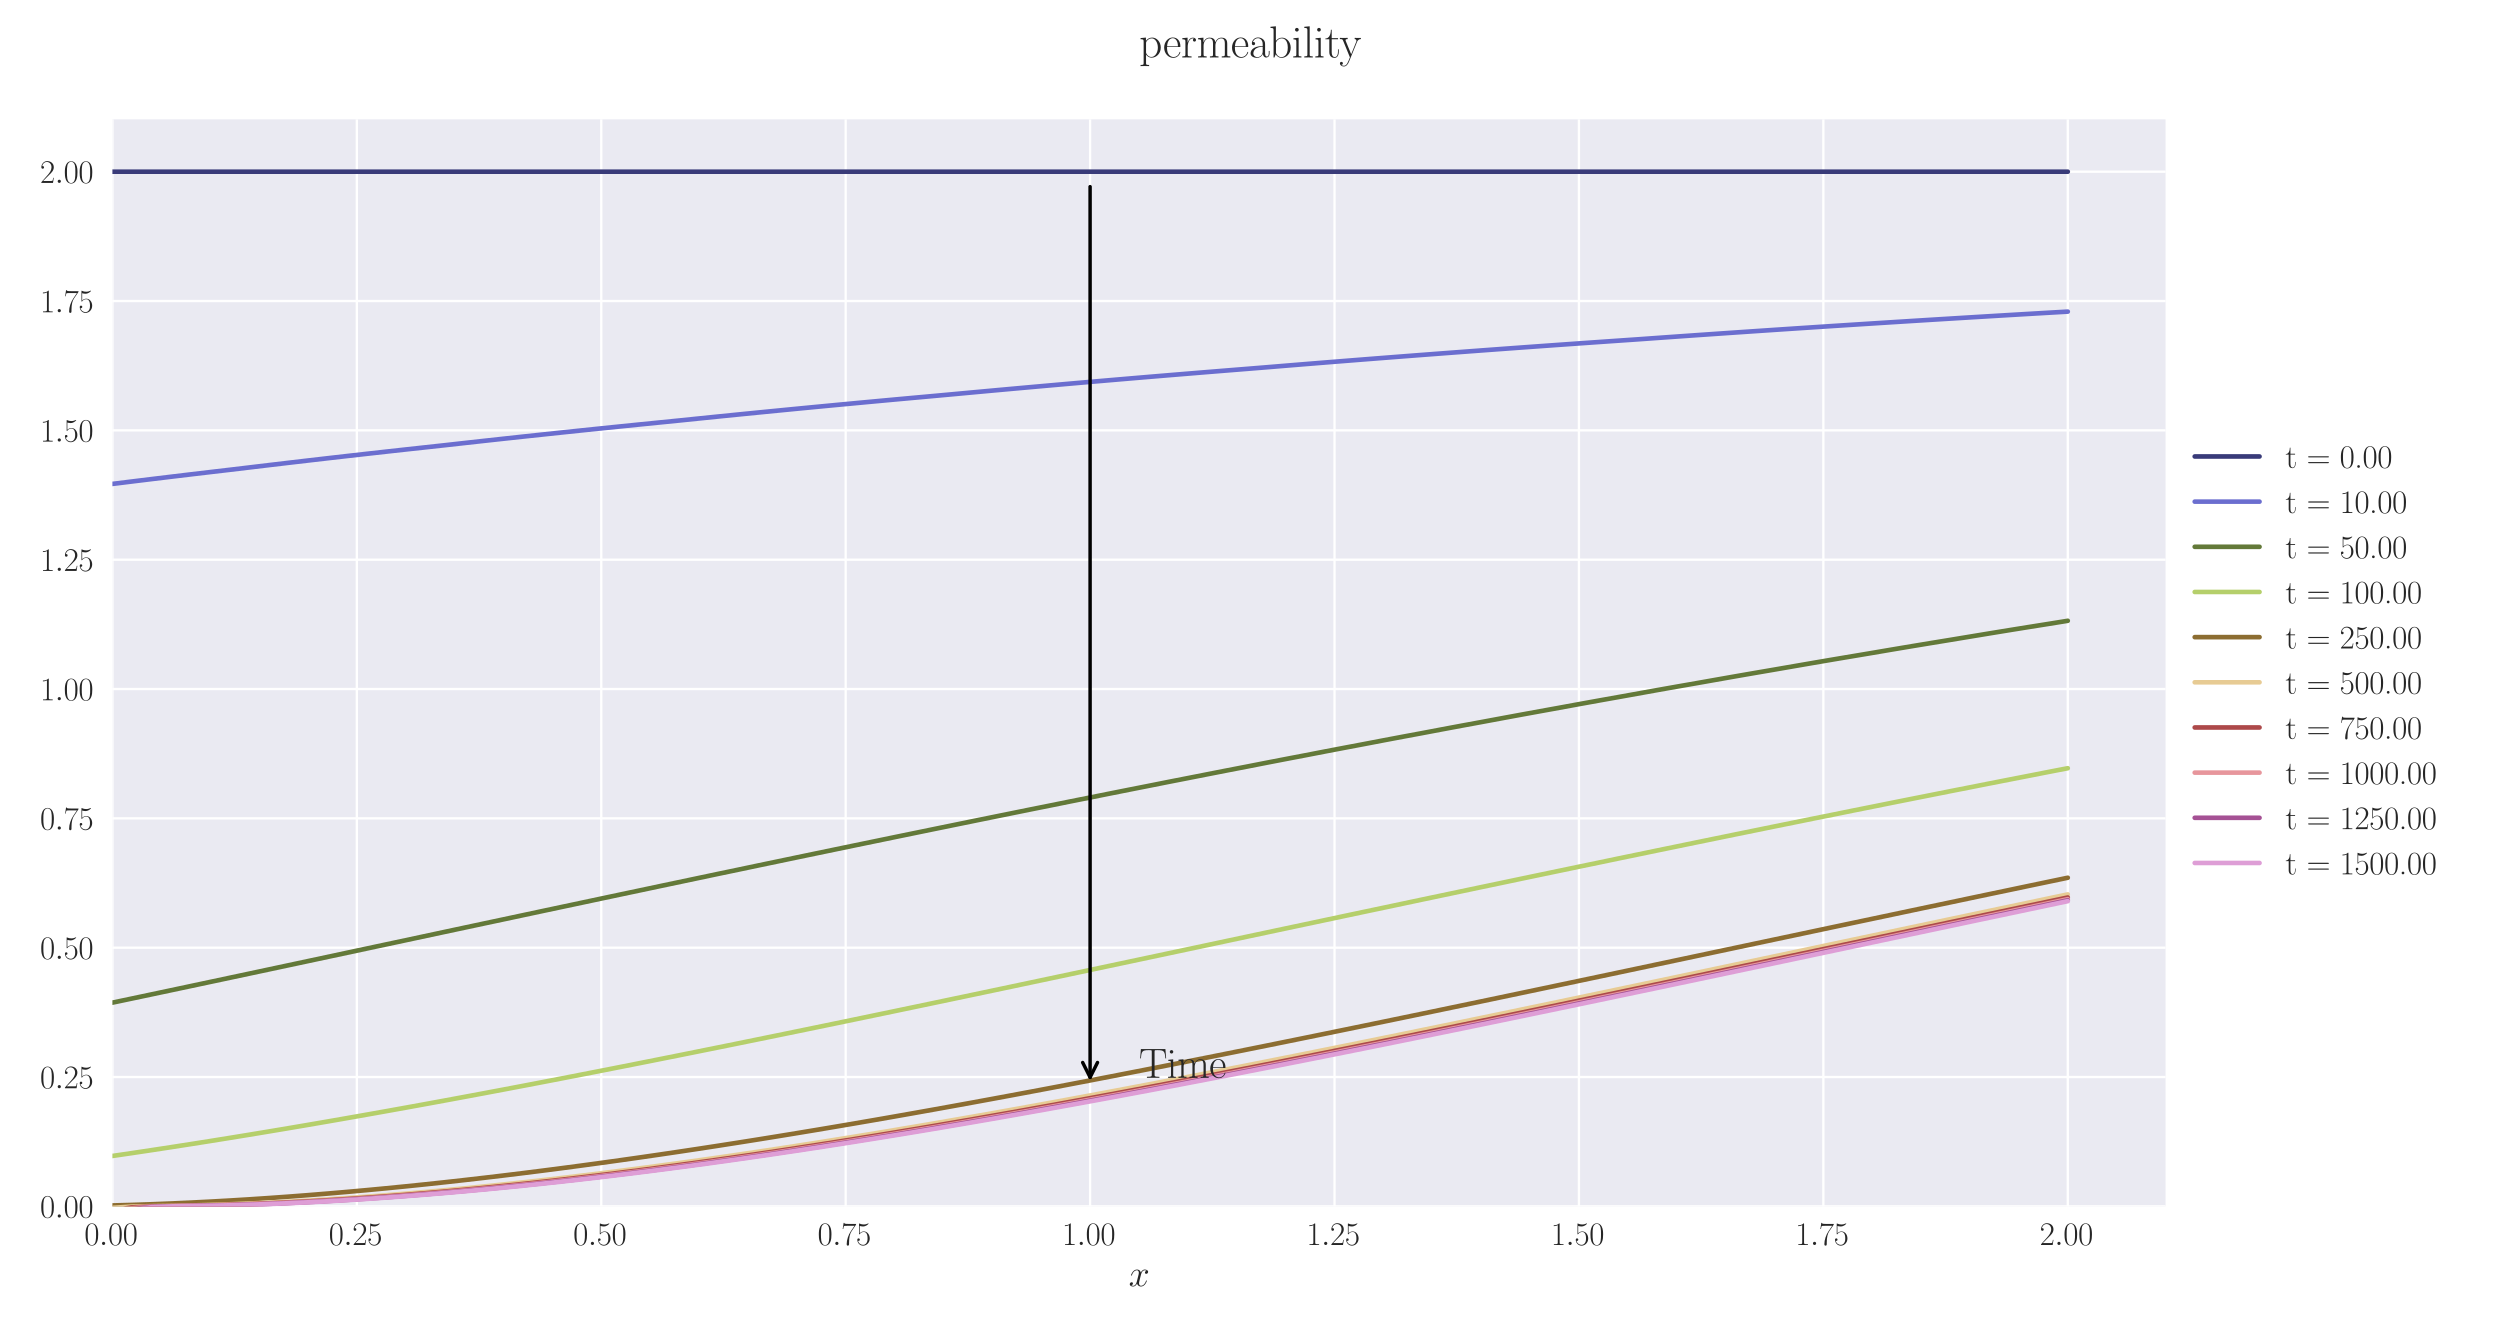 <?xml version="1.0" encoding="utf-8" standalone="no"?>
<!DOCTYPE svg PUBLIC "-//W3C//DTD SVG 1.1//EN"
  "http://www.w3.org/Graphics/SVG/1.1/DTD/svg11.dtd">
<svg xmlns:xlink="http://www.w3.org/1999/xlink" width="1080pt" height="576pt" viewBox="0 0 1080 576" xmlns="http://www.w3.org/2000/svg" version="1.1">
 <defs>
  <style type="text/css">*{stroke-linejoin: round; stroke-linecap: butt}</style>
 </defs>
 <g id="figure_1">
  <g id="patch_1">
   <path d="M 0 576 
L 1080 576 
L 1080 0 
L 0 0 
z
" style="fill: #ffffff"/>
  </g>
  <g id="axes_1">
   <g id="patch_2">
    <path d="M 48.559 521.153 
L 935.518 521.153 
L 935.518 51.564 
L 48.559 51.564 
z
" style="fill: #eaeaf2"/>
   </g>
   <g id="matplotlib.axis_1">
    <g id="xtick_1">
     <g id="line2d_1">
      <path d="M 48.559 521.153 
L 48.559 51.564 
" clip-path="url(#pb64c9ff127)" style="fill: none; stroke: #ffffff; stroke-linecap: round"/>
     </g>
     <g id="line2d_2"/>
     <g id="text_1">
      <!-- $\mathdefault{0.00}$ -->
      <g style="fill: #262626" transform="translate(36.42 537.839) scale(0.14 -0.14)">
       <defs>
        <path id="CMR17-30" d="M 2688 2025 
C 2688 2416 2682 3080 2413 3591 
C 2176 4039 1798 4198 1466 4198 
C 1158 4198 768 4058 525 3597 
C 269 3118 243 2524 243 2025 
C 243 1661 250 1106 448 619 
C 723 -39 1216 -128 1466 -128 
C 1760 -128 2208 -7 2470 600 
C 2662 1042 2688 1559 2688 2025 
z
M 1466 -26 
C 1056 -26 813 325 723 812 
C 653 1188 653 1738 653 2096 
C 653 2588 653 2997 736 3387 
C 858 3929 1216 4096 1466 4096 
C 1728 4096 2067 3923 2189 3400 
C 2272 3036 2278 2607 2278 2096 
C 2278 1680 2278 1169 2202 792 
C 2067 95 1690 -26 1466 -26 
z
" transform="scale(0.016)"/>
        <path id="CMMI12-3a" d="M 1178 307 
C 1178 492 1024 619 870 619 
C 685 619 557 466 557 313 
C 557 128 710 0 864 0 
C 1050 0 1178 153 1178 307 
z
" transform="scale(0.016)"/>
       </defs>
       <use xlink:href="#CMR17-30" transform="scale(0.996)"/>
       <use xlink:href="#CMMI12-3a" transform="translate(45.69 0) scale(0.996)"/>
       <use xlink:href="#CMR17-30" transform="translate(72.788 0) scale(0.996)"/>
       <use xlink:href="#CMR17-30" transform="translate(118.478 0) scale(0.996)"/>
      </g>
     </g>
    </g>
    <g id="xtick_2">
     <g id="line2d_3">
      <path d="M 154.149 521.153 
L 154.149 51.564 
" clip-path="url(#pb64c9ff127)" style="fill: none; stroke: #ffffff; stroke-linecap: round"/>
     </g>
     <g id="line2d_4"/>
     <g id="text_2">
      <!-- $\mathdefault{0.25}$ -->
      <g style="fill: #262626" transform="translate(142.01 537.839) scale(0.14 -0.14)">
       <defs>
        <path id="CMR17-32" d="M 2669 989 
L 2554 989 
C 2490 536 2438 459 2413 420 
C 2381 369 1920 369 1830 369 
L 602 369 
C 832 619 1280 1072 1824 1597 
C 2214 1967 2669 2402 2669 3035 
C 2669 3790 2067 4224 1395 4224 
C 691 4224 262 3604 262 3030 
C 262 2780 448 2748 525 2748 
C 589 2748 781 2787 781 3010 
C 781 3207 614 3264 525 3264 
C 486 3264 448 3258 422 3245 
C 544 3790 915 4058 1306 4058 
C 1862 4058 2227 3617 2227 3035 
C 2227 2479 1901 2000 1536 1584 
L 262 146 
L 262 0 
L 2515 0 
L 2669 989 
z
" transform="scale(0.016)"/>
        <path id="CMR17-35" d="M 730 3692 
C 794 3666 1056 3584 1325 3584 
C 1920 3584 2246 3911 2432 4100 
C 2432 4157 2432 4192 2394 4192 
C 2387 4192 2374 4192 2323 4163 
C 2099 4058 1837 3973 1517 3973 
C 1325 3973 1037 3999 723 4139 
C 653 4171 640 4171 634 4171 
C 602 4171 595 4164 595 4037 
L 595 2203 
C 595 2089 595 2057 659 2057 
C 691 2057 704 2070 736 2114 
C 941 2401 1222 2522 1542 2522 
C 1766 2522 2246 2382 2246 1289 
C 2246 1085 2246 715 2054 421 
C 1894 159 1645 25 1370 25 
C 947 25 518 320 403 814 
C 429 807 480 795 506 795 
C 589 795 749 840 749 1038 
C 749 1210 627 1280 506 1280 
C 358 1280 262 1190 262 1011 
C 262 454 704 -128 1382 -128 
C 2042 -128 2669 440 2669 1264 
C 2669 2030 2170 2624 1549 2624 
C 1222 2624 947 2503 730 2274 
L 730 3692 
z
" transform="scale(0.016)"/>
       </defs>
       <use xlink:href="#CMR17-30" transform="scale(0.996)"/>
       <use xlink:href="#CMMI12-3a" transform="translate(45.69 0) scale(0.996)"/>
       <use xlink:href="#CMR17-32" transform="translate(72.788 0) scale(0.996)"/>
       <use xlink:href="#CMR17-35" transform="translate(118.478 0) scale(0.996)"/>
      </g>
     </g>
    </g>
    <g id="xtick_3">
     <g id="line2d_5">
      <path d="M 259.74 521.153 
L 259.74 51.564 
" clip-path="url(#pb64c9ff127)" style="fill: none; stroke: #ffffff; stroke-linecap: round"/>
     </g>
     <g id="line2d_6"/>
     <g id="text_3">
      <!-- $\mathdefault{0.50}$ -->
      <g style="fill: #262626" transform="translate(247.6 537.839) scale(0.14 -0.14)">
       <use xlink:href="#CMR17-30" transform="scale(0.996)"/>
       <use xlink:href="#CMMI12-3a" transform="translate(45.69 0) scale(0.996)"/>
       <use xlink:href="#CMR17-35" transform="translate(72.788 0) scale(0.996)"/>
       <use xlink:href="#CMR17-30" transform="translate(118.478 0) scale(0.996)"/>
      </g>
     </g>
    </g>
    <g id="xtick_4">
     <g id="line2d_7">
      <path d="M 365.33 521.153 
L 365.33 51.564 
" clip-path="url(#pb64c9ff127)" style="fill: none; stroke: #ffffff; stroke-linecap: round"/>
     </g>
     <g id="line2d_8"/>
     <g id="text_4">
      <!-- $\mathdefault{0.75}$ -->
      <g style="fill: #262626" transform="translate(353.19 537.839) scale(0.14 -0.14)">
       <defs>
        <path id="CMR17-37" d="M 2886 3941 
L 2886 4081 
L 1382 4081 
C 634 4081 621 4165 595 4288 
L 480 4288 
L 294 3094 
L 410 3094 
C 429 3215 474 3540 550 3661 
C 589 3712 1062 3712 1171 3712 
L 2579 3712 
L 1869 2661 
C 1395 1954 1069 999 1069 165 
C 1069 89 1069 -128 1299 -128 
C 1530 -128 1530 89 1530 171 
L 1530 465 
C 1530 1508 1709 2196 2003 2636 
L 2886 3941 
z
" transform="scale(0.016)"/>
       </defs>
       <use xlink:href="#CMR17-30" transform="scale(0.996)"/>
       <use xlink:href="#CMMI12-3a" transform="translate(45.69 0) scale(0.996)"/>
       <use xlink:href="#CMR17-37" transform="translate(72.788 0) scale(0.996)"/>
       <use xlink:href="#CMR17-35" transform="translate(118.478 0) scale(0.996)"/>
      </g>
     </g>
    </g>
    <g id="xtick_5">
     <g id="line2d_9">
      <path d="M 470.92 521.153 
L 470.92 51.564 
" clip-path="url(#pb64c9ff127)" style="fill: none; stroke: #ffffff; stroke-linecap: round"/>
     </g>
     <g id="line2d_10"/>
     <g id="text_5">
      <!-- $\mathdefault{1.00}$ -->
      <g style="fill: #262626" transform="translate(458.781 537.839) scale(0.14 -0.14)">
       <defs>
        <path id="CMR17-31" d="M 1702 4058 
C 1702 4192 1696 4192 1606 4192 
C 1357 3916 979 3827 621 3827 
C 602 3827 570 3827 563 3808 
C 557 3795 557 3782 557 3648 
C 755 3648 1088 3686 1344 3839 
L 1344 461 
C 1344 236 1331 160 781 160 
L 589 160 
L 589 0 
C 896 0 1216 0 1523 0 
C 1830 0 2150 0 2458 0 
L 2458 160 
L 2266 160 
C 1715 160 1702 230 1702 458 
L 1702 4058 
z
" transform="scale(0.016)"/>
       </defs>
       <use xlink:href="#CMR17-31" transform="scale(0.996)"/>
       <use xlink:href="#CMMI12-3a" transform="translate(45.69 0) scale(0.996)"/>
       <use xlink:href="#CMR17-30" transform="translate(72.788 0) scale(0.996)"/>
       <use xlink:href="#CMR17-30" transform="translate(118.478 0) scale(0.996)"/>
      </g>
     </g>
    </g>
    <g id="xtick_6">
     <g id="line2d_11">
      <path d="M 576.511 521.153 
L 576.511 51.564 
" clip-path="url(#pb64c9ff127)" style="fill: none; stroke: #ffffff; stroke-linecap: round"/>
     </g>
     <g id="line2d_12"/>
     <g id="text_6">
      <!-- $\mathdefault{1.25}$ -->
      <g style="fill: #262626" transform="translate(564.371 537.839) scale(0.14 -0.14)">
       <use xlink:href="#CMR17-31" transform="scale(0.996)"/>
       <use xlink:href="#CMMI12-3a" transform="translate(45.69 0) scale(0.996)"/>
       <use xlink:href="#CMR17-32" transform="translate(72.788 0) scale(0.996)"/>
       <use xlink:href="#CMR17-35" transform="translate(118.478 0) scale(0.996)"/>
      </g>
     </g>
    </g>
    <g id="xtick_7">
     <g id="line2d_13">
      <path d="M 682.101 521.153 
L 682.101 51.564 
" clip-path="url(#pb64c9ff127)" style="fill: none; stroke: #ffffff; stroke-linecap: round"/>
     </g>
     <g id="line2d_14"/>
     <g id="text_7">
      <!-- $\mathdefault{1.50}$ -->
      <g style="fill: #262626" transform="translate(669.961 537.839) scale(0.14 -0.14)">
       <use xlink:href="#CMR17-31" transform="scale(0.996)"/>
       <use xlink:href="#CMMI12-3a" transform="translate(45.69 0) scale(0.996)"/>
       <use xlink:href="#CMR17-35" transform="translate(72.788 0) scale(0.996)"/>
       <use xlink:href="#CMR17-30" transform="translate(118.478 0) scale(0.996)"/>
      </g>
     </g>
    </g>
    <g id="xtick_8">
     <g id="line2d_15">
      <path d="M 787.691 521.153 
L 787.691 51.564 
" clip-path="url(#pb64c9ff127)" style="fill: none; stroke: #ffffff; stroke-linecap: round"/>
     </g>
     <g id="line2d_16"/>
     <g id="text_8">
      <!-- $\mathdefault{1.75}$ -->
      <g style="fill: #262626" transform="translate(775.552 537.839) scale(0.14 -0.14)">
       <use xlink:href="#CMR17-31" transform="scale(0.996)"/>
       <use xlink:href="#CMMI12-3a" transform="translate(45.69 0) scale(0.996)"/>
       <use xlink:href="#CMR17-37" transform="translate(72.788 0) scale(0.996)"/>
       <use xlink:href="#CMR17-35" transform="translate(118.478 0) scale(0.996)"/>
      </g>
     </g>
    </g>
    <g id="xtick_9">
     <g id="line2d_17">
      <path d="M 893.282 521.153 
L 893.282 51.564 
" clip-path="url(#pb64c9ff127)" style="fill: none; stroke: #ffffff; stroke-linecap: round"/>
     </g>
     <g id="line2d_18"/>
     <g id="text_9">
      <!-- $\mathdefault{2.00}$ -->
      <g style="fill: #262626" transform="translate(881.142 537.839) scale(0.14 -0.14)">
       <use xlink:href="#CMR17-32" transform="scale(0.996)"/>
       <use xlink:href="#CMMI12-3a" transform="translate(45.69 0) scale(0.996)"/>
       <use xlink:href="#CMR17-30" transform="translate(72.788 0) scale(0.996)"/>
       <use xlink:href="#CMR17-30" transform="translate(118.478 0) scale(0.996)"/>
      </g>
     </g>
    </g>
    <g id="text_10">
     <!-- $x$ -->
     <g style="fill: #262626" transform="translate(487.604 555.621) scale(0.16 -0.16)">
      <defs>
       <path id="CMMI12-78" d="M 3034 2606 
C 2829 2567 2752 2414 2752 2293 
C 2752 2139 2874 2088 2963 2088 
C 3155 2088 3290 2254 3290 2427 
C 3290 2695 2982 2816 2714 2816 
C 2323 2816 2106 2433 2048 2312 
C 1901 2816 1504 2816 1389 2816 
C 736 2816 390 1980 390 1839 
C 390 1814 416 1782 461 1782 
C 512 1782 525 1820 538 1846 
C 755 2555 1184 2689 1370 2689 
C 1658 2689 1715 2420 1715 2267 
C 1715 2127 1677 1980 1600 1673 
L 1382 798 
C 1286 415 1101 64 762 64 
C 730 64 570 64 435 147 
C 666 192 717 383 717 460 
C 717 588 621 664 499 664 
C 346 664 179 530 179 326 
C 179 57 480 -64 755 -64 
C 1062 -64 1280 179 1414 441 
C 1517 64 1837 -64 2074 -64 
C 2726 -64 3072 773 3072 913 
C 3072 945 3046 971 3008 971 
C 2950 971 2944 939 2925 888 
C 2752 326 2381 64 2093 64 
C 1869 64 1747 230 1747 492 
C 1747 632 1773 734 1875 1156 
L 2099 2024 
C 2195 2408 2413 2689 2707 2689 
C 2720 2689 2899 2689 3034 2606 
z
" transform="scale(0.016)"/>
      </defs>
      <use xlink:href="#CMMI12-78" transform="scale(0.996)"/>
     </g>
    </g>
   </g>
   <g id="matplotlib.axis_2">
    <g id="ytick_1">
     <g id="line2d_19">
      <path d="M 48.559 521.153 
L 935.518 521.153 
" clip-path="url(#pb64c9ff127)" style="fill: none; stroke: #ffffff; stroke-linecap: round"/>
     </g>
     <g id="line2d_20"/>
     <g id="text_11">
      <!-- $\mathdefault{0.00}$ -->
      <g style="fill: #262626" transform="translate(17.28 525.996) scale(0.14 -0.14)">
       <use xlink:href="#CMR17-30" transform="scale(0.996)"/>
       <use xlink:href="#CMMI12-3a" transform="translate(45.69 0) scale(0.996)"/>
       <use xlink:href="#CMR17-30" transform="translate(72.788 0) scale(0.996)"/>
       <use xlink:href="#CMR17-30" transform="translate(118.478 0) scale(0.996)"/>
      </g>
     </g>
    </g>
    <g id="ytick_2">
     <g id="line2d_21">
      <path d="M 48.559 465.281 
L 935.518 465.281 
" clip-path="url(#pb64c9ff127)" style="fill: none; stroke: #ffffff; stroke-linecap: round"/>
     </g>
     <g id="line2d_22"/>
     <g id="text_12">
      <!-- $\mathdefault{0.25}$ -->
      <g style="fill: #262626" transform="translate(17.28 470.124) scale(0.14 -0.14)">
       <use xlink:href="#CMR17-30" transform="scale(0.996)"/>
       <use xlink:href="#CMMI12-3a" transform="translate(45.69 0) scale(0.996)"/>
       <use xlink:href="#CMR17-32" transform="translate(72.788 0) scale(0.996)"/>
       <use xlink:href="#CMR17-35" transform="translate(118.478 0) scale(0.996)"/>
      </g>
     </g>
    </g>
    <g id="ytick_3">
     <g id="line2d_23">
      <path d="M 48.559 409.408 
L 935.518 409.408 
" clip-path="url(#pb64c9ff127)" style="fill: none; stroke: #ffffff; stroke-linecap: round"/>
     </g>
     <g id="line2d_24"/>
     <g id="text_13">
      <!-- $\mathdefault{0.50}$ -->
      <g style="fill: #262626" transform="translate(17.28 414.251) scale(0.14 -0.14)">
       <use xlink:href="#CMR17-30" transform="scale(0.996)"/>
       <use xlink:href="#CMMI12-3a" transform="translate(45.69 0) scale(0.996)"/>
       <use xlink:href="#CMR17-35" transform="translate(72.788 0) scale(0.996)"/>
       <use xlink:href="#CMR17-30" transform="translate(118.478 0) scale(0.996)"/>
      </g>
     </g>
    </g>
    <g id="ytick_4">
     <g id="line2d_25">
      <path d="M 48.559 353.536 
L 935.518 353.536 
" clip-path="url(#pb64c9ff127)" style="fill: none; stroke: #ffffff; stroke-linecap: round"/>
     </g>
     <g id="line2d_26"/>
     <g id="text_14">
      <!-- $\mathdefault{0.75}$ -->
      <g style="fill: #262626" transform="translate(17.28 358.379) scale(0.14 -0.14)">
       <use xlink:href="#CMR17-30" transform="scale(0.996)"/>
       <use xlink:href="#CMMI12-3a" transform="translate(45.69 0) scale(0.996)"/>
       <use xlink:href="#CMR17-37" transform="translate(72.788 0) scale(0.996)"/>
       <use xlink:href="#CMR17-35" transform="translate(118.478 0) scale(0.996)"/>
      </g>
     </g>
    </g>
    <g id="ytick_5">
     <g id="line2d_27">
      <path d="M 48.559 297.664 
L 935.518 297.664 
" clip-path="url(#pb64c9ff127)" style="fill: none; stroke: #ffffff; stroke-linecap: round"/>
     </g>
     <g id="line2d_28"/>
     <g id="text_15">
      <!-- $\mathdefault{1.00}$ -->
      <g style="fill: #262626" transform="translate(17.28 302.507) scale(0.14 -0.14)">
       <use xlink:href="#CMR17-31" transform="scale(0.996)"/>
       <use xlink:href="#CMMI12-3a" transform="translate(45.69 0) scale(0.996)"/>
       <use xlink:href="#CMR17-30" transform="translate(72.788 0) scale(0.996)"/>
       <use xlink:href="#CMR17-30" transform="translate(118.478 0) scale(0.996)"/>
      </g>
     </g>
    </g>
    <g id="ytick_6">
     <g id="line2d_29">
      <path d="M 48.559 241.791 
L 935.518 241.791 
" clip-path="url(#pb64c9ff127)" style="fill: none; stroke: #ffffff; stroke-linecap: round"/>
     </g>
     <g id="line2d_30"/>
     <g id="text_16">
      <!-- $\mathdefault{1.25}$ -->
      <g style="fill: #262626" transform="translate(17.28 246.634) scale(0.14 -0.14)">
       <use xlink:href="#CMR17-31" transform="scale(0.996)"/>
       <use xlink:href="#CMMI12-3a" transform="translate(45.69 0) scale(0.996)"/>
       <use xlink:href="#CMR17-32" transform="translate(72.788 0) scale(0.996)"/>
       <use xlink:href="#CMR17-35" transform="translate(118.478 0) scale(0.996)"/>
      </g>
     </g>
    </g>
    <g id="ytick_7">
     <g id="line2d_31">
      <path d="M 48.559 185.919 
L 935.518 185.919 
" clip-path="url(#pb64c9ff127)" style="fill: none; stroke: #ffffff; stroke-linecap: round"/>
     </g>
     <g id="line2d_32"/>
     <g id="text_17">
      <!-- $\mathdefault{1.50}$ -->
      <g style="fill: #262626" transform="translate(17.28 190.762) scale(0.14 -0.14)">
       <use xlink:href="#CMR17-31" transform="scale(0.996)"/>
       <use xlink:href="#CMMI12-3a" transform="translate(45.69 0) scale(0.996)"/>
       <use xlink:href="#CMR17-35" transform="translate(72.788 0) scale(0.996)"/>
       <use xlink:href="#CMR17-30" transform="translate(118.478 0) scale(0.996)"/>
      </g>
     </g>
    </g>
    <g id="ytick_8">
     <g id="line2d_33">
      <path d="M 48.559 130.047 
L 935.518 130.047 
" clip-path="url(#pb64c9ff127)" style="fill: none; stroke: #ffffff; stroke-linecap: round"/>
     </g>
     <g id="line2d_34"/>
     <g id="text_18">
      <!-- $\mathdefault{1.75}$ -->
      <g style="fill: #262626" transform="translate(17.28 134.89) scale(0.14 -0.14)">
       <use xlink:href="#CMR17-31" transform="scale(0.996)"/>
       <use xlink:href="#CMMI12-3a" transform="translate(45.69 0) scale(0.996)"/>
       <use xlink:href="#CMR17-37" transform="translate(72.788 0) scale(0.996)"/>
       <use xlink:href="#CMR17-35" transform="translate(118.478 0) scale(0.996)"/>
      </g>
     </g>
    </g>
    <g id="ytick_9">
     <g id="line2d_35">
      <path d="M 48.559 74.174 
L 935.518 74.174 
" clip-path="url(#pb64c9ff127)" style="fill: none; stroke: #ffffff; stroke-linecap: round"/>
     </g>
     <g id="line2d_36"/>
     <g id="text_19">
      <!-- $\mathdefault{2.00}$ -->
      <g style="fill: #262626" transform="translate(17.28 79.017) scale(0.14 -0.14)">
       <use xlink:href="#CMR17-32" transform="scale(0.996)"/>
       <use xlink:href="#CMMI12-3a" transform="translate(45.69 0) scale(0.996)"/>
       <use xlink:href="#CMR17-30" transform="translate(72.788 0) scale(0.996)"/>
       <use xlink:href="#CMR17-30" transform="translate(118.478 0) scale(0.996)"/>
      </g>
     </g>
    </g>
   </g>
   <g id="line2d_37">
    <path d="M 48.559 74.174 
L 57.006 74.174 
L 65.454 74.174 
L 73.901 74.174 
L 82.348 74.174 
L 90.795 74.174 
L 99.242 74.174 
L 107.69 74.174 
L 116.137 74.174 
L 124.584 74.174 
L 133.031 74.174 
L 141.479 74.174 
L 149.926 74.174 
L 158.373 74.174 
L 166.82 74.174 
L 175.267 74.174 
L 183.715 74.174 
L 192.162 74.174 
L 200.609 74.174 
L 209.056 74.174 
L 217.504 74.174 
L 225.951 74.174 
L 234.398 74.174 
L 242.845 74.174 
L 251.292 74.174 
L 259.74 74.174 
L 268.187 74.174 
L 276.634 74.174 
L 285.081 74.174 
L 293.529 74.174 
L 301.976 74.174 
L 310.423 74.174 
L 318.87 74.174 
L 327.317 74.174 
L 335.765 74.174 
L 344.212 74.174 
L 352.659 74.174 
L 361.106 74.174 
L 369.554 74.174 
L 378.001 74.174 
L 386.448 74.174 
L 394.895 74.174 
L 403.343 74.174 
L 411.79 74.174 
L 420.237 74.174 
L 428.684 74.174 
L 437.131 74.174 
L 445.579 74.174 
L 454.026 74.174 
L 462.473 74.174 
L 470.92 74.174 
L 479.368 74.174 
L 487.815 74.174 
L 496.262 74.174 
L 504.709 74.174 
L 513.156 74.174 
L 521.604 74.174 
L 530.051 74.174 
L 538.498 74.174 
L 546.945 74.174 
L 555.393 74.174 
L 563.84 74.174 
L 572.287 74.174 
L 580.734 74.174 
L 589.181 74.174 
L 597.629 74.174 
L 606.076 74.174 
L 614.523 74.174 
L 622.97 74.174 
L 631.418 74.174 
L 639.865 74.174 
L 648.312 74.174 
L 656.759 74.174 
L 665.206 74.174 
L 673.654 74.174 
L 682.101 74.174 
L 690.548 74.174 
L 698.995 74.174 
L 707.443 74.174 
L 715.89 74.174 
L 724.337 74.174 
L 732.784 74.174 
L 741.232 74.174 
L 749.679 74.174 
L 758.126 74.174 
L 766.573 74.174 
L 775.02 74.174 
L 783.468 74.174 
L 791.915 74.174 
L 800.362 74.174 
L 808.809 74.174 
L 817.257 74.174 
L 825.704 74.174 
L 834.151 74.174 
L 842.598 74.174 
L 851.045 74.174 
L 859.493 74.174 
L 867.94 74.174 
L 876.387 74.174 
L 884.834 74.174 
L 893.282 74.174 
" clip-path="url(#pb64c9ff127)" style="fill: none; stroke: #393b79; stroke-width: 2; stroke-linecap: round"/>
   </g>
   <g id="line2d_38">
    <path d="M 48.559 209.052 
L 57.006 208.005 
L 65.454 206.971 
L 73.901 205.949 
L 82.348 204.938 
L 90.795 203.94 
L 99.242 202.953 
L 107.69 201.945 
L 116.137 200.934 
L 124.584 199.935 
L 133.031 198.948 
L 141.479 197.971 
L 149.926 197.006 
L 158.373 196.052 
L 166.82 195.109 
L 175.267 194.176 
L 183.715 193.254 
L 192.162 192.335 
L 200.609 191.389 
L 209.056 190.454 
L 217.504 189.53 
L 225.951 188.616 
L 234.398 187.712 
L 242.845 186.818 
L 251.292 185.934 
L 259.74 185.06 
L 268.187 184.195 
L 276.634 183.34 
L 285.081 182.495 
L 293.529 181.649 
L 301.976 180.78 
L 310.423 179.922 
L 318.87 179.072 
L 327.317 178.232 
L 335.765 177.401 
L 344.212 176.579 
L 352.659 175.766 
L 361.106 174.961 
L 369.554 174.165 
L 378.001 173.378 
L 386.448 172.599 
L 394.895 171.829 
L 403.343 171.066 
L 411.79 170.293 
L 420.237 169.51 
L 428.684 168.734 
L 437.131 167.967 
L 445.579 167.207 
L 454.026 166.456 
L 462.473 165.713 
L 470.92 164.977 
L 479.368 164.25 
L 487.815 163.529 
L 496.262 162.817 
L 504.709 162.112 
L 513.156 161.414 
L 521.604 160.723 
L 530.051 160.04 
L 538.498 159.364 
L 546.945 158.682 
L 555.393 157.985 
L 563.84 157.296 
L 572.287 156.614 
L 580.734 155.938 
L 589.181 155.27 
L 597.629 154.609 
L 606.076 153.954 
L 614.523 153.306 
L 622.97 152.665 
L 631.418 152.03 
L 639.865 151.401 
L 648.312 150.78 
L 656.759 150.164 
L 665.206 149.554 
L 673.654 148.951 
L 682.101 148.354 
L 690.548 147.763 
L 698.995 147.178 
L 707.443 146.598 
L 715.89 145.995 
L 724.337 145.397 
L 732.784 144.805 
L 741.232 144.22 
L 749.679 143.64 
L 758.126 143.066 
L 766.573 142.498 
L 775.02 141.935 
L 783.468 141.378 
L 791.915 140.826 
L 800.362 140.28 
L 808.809 139.74 
L 817.257 139.204 
L 825.704 138.674 
L 834.151 138.149 
L 842.598 137.63 
L 851.045 137.115 
L 859.493 136.606 
L 867.94 136.101 
L 876.387 135.601 
L 884.834 135.107 
L 893.282 134.617 
" clip-path="url(#pb64c9ff127)" style="fill: none; stroke: #6b6ecf; stroke-width: 2; stroke-linecap: round"/>
   </g>
   <g id="line2d_39">
    <path d="M 48.559 433.144 
L 57.006 431.363 
L 65.454 429.579 
L 73.901 427.788 
L 82.348 425.994 
L 90.795 424.199 
L 99.242 422.402 
L 107.69 420.604 
L 116.137 418.803 
L 124.584 417.001 
L 133.031 415.198 
L 141.479 413.394 
L 149.926 411.59 
L 158.373 409.786 
L 166.82 407.983 
L 175.267 406.181 
L 183.715 404.374 
L 192.162 402.567 
L 200.609 400.762 
L 209.056 398.961 
L 217.504 397.166 
L 225.951 395.362 
L 234.398 393.56 
L 242.845 391.766 
L 251.292 389.976 
L 259.74 388.177 
L 268.187 386.388 
L 276.634 384.607 
L 285.081 382.814 
L 293.529 381.035 
L 301.976 379.257 
L 310.423 377.476 
L 318.87 375.715 
L 327.317 373.934 
L 335.765 372.174 
L 344.212 370.408 
L 352.659 368.651 
L 361.106 366.898 
L 369.554 365.145 
L 378.001 363.404 
L 386.448 361.658 
L 394.895 359.925 
L 403.343 358.189 
L 411.79 356.464 
L 420.237 354.74 
L 428.684 353.021 
L 437.131 351.313 
L 445.579 349.599 
L 454.026 347.91 
L 462.473 346.199 
L 470.92 344.517 
L 479.368 342.824 
L 487.815 341.143 
L 496.262 339.478 
L 504.709 337.796 
L 513.156 336.144 
L 521.604 334.481 
L 530.051 332.826 
L 538.498 331.198 
L 546.945 329.542 
L 555.393 327.91 
L 563.84 326.298 
L 572.287 324.661 
L 580.734 323.05 
L 589.181 321.456 
L 597.629 319.838 
L 606.076 318.246 
L 614.523 316.677 
L 622.97 315.076 
L 631.418 313.5 
L 639.865 311.948 
L 648.312 310.376 
L 656.759 308.814 
L 665.206 307.276 
L 673.654 305.744 
L 682.101 304.194 
L 690.548 302.667 
L 698.995 301.163 
L 707.443 299.644 
L 715.89 298.126 
L 724.337 296.631 
L 732.784 295.158 
L 741.232 293.662 
L 749.679 292.173 
L 758.126 290.707 
L 766.573 289.261 
L 775.02 287.797 
L 783.468 286.336 
L 791.915 284.894 
L 800.362 283.474 
L 808.809 282.055 
L 817.257 280.616 
L 825.704 279.198 
L 834.151 277.799 
L 842.598 276.42 
L 851.045 275.021 
L 859.493 273.623 
L 867.94 272.244 
L 876.387 270.883 
L 884.834 269.541 
L 893.282 268.177 
" clip-path="url(#pb64c9ff127)" style="fill: none; stroke: #637939; stroke-width: 2; stroke-linecap: round"/>
   </g>
   <g id="line2d_40">
    <path d="M 48.559 499.378 
L 57.006 498.136 
L 65.454 496.869 
L 73.901 495.579 
L 82.348 494.266 
L 90.795 492.931 
L 99.242 491.574 
L 107.69 490.197 
L 116.137 488.8 
L 124.584 487.383 
L 133.031 485.948 
L 141.479 484.494 
L 149.926 483.023 
L 158.373 481.534 
L 166.82 480.03 
L 175.267 478.509 
L 183.715 476.973 
L 192.162 475.423 
L 200.609 473.858 
L 209.056 472.28 
L 217.504 470.689 
L 225.951 469.084 
L 234.398 467.469 
L 242.845 465.841 
L 251.292 464.201 
L 259.74 462.552 
L 268.187 460.893 
L 276.634 459.223 
L 285.081 457.544 
L 293.529 455.856 
L 301.976 454.159 
L 310.423 452.456 
L 318.87 450.746 
L 327.317 449.024 
L 335.765 447.298 
L 344.212 445.566 
L 352.659 443.826 
L 361.106 442.082 
L 369.554 440.333 
L 378.001 438.576 
L 386.448 436.819 
L 394.895 435.054 
L 403.343 433.284 
L 411.79 431.513 
L 420.237 429.74 
L 428.684 427.962 
L 437.131 426.179 
L 445.579 424.394 
L 454.026 422.607 
L 462.473 420.819 
L 470.92 419.029 
L 479.368 417.238 
L 487.815 415.446 
L 496.262 413.653 
L 504.709 411.859 
L 513.156 410.067 
L 521.604 408.275 
L 530.051 406.479 
L 538.498 404.682 
L 546.945 402.887 
L 555.393 401.094 
L 563.84 399.305 
L 572.287 397.515 
L 580.734 395.721 
L 589.181 393.932 
L 597.629 392.152 
L 606.076 390.364 
L 614.523 388.578 
L 622.97 386.803 
L 631.418 385.023 
L 639.865 383.244 
L 648.312 381.48 
L 656.759 379.703 
L 665.206 377.938 
L 673.654 376.178 
L 682.101 374.412 
L 690.548 372.668 
L 698.995 370.903 
L 707.443 369.162 
L 715.89 367.409 
L 724.337 365.674 
L 732.784 363.932 
L 741.232 362.204 
L 749.679 360.471 
L 758.126 358.753 
L 766.573 357.027 
L 775.02 355.322 
L 783.468 353.603 
L 791.915 351.914 
L 800.362 350.199 
L 808.809 348.514 
L 817.257 346.817 
L 825.704 345.135 
L 834.151 343.462 
L 842.598 341.78 
L 851.045 340.127 
L 859.493 338.453 
L 867.94 336.799 
L 876.387 335.158 
L 884.834 333.501 
L 893.282 331.872 
" clip-path="url(#pb64c9ff127)" style="fill: none; stroke: #b5cf6b; stroke-width: 2; stroke-linecap: round"/>
   </g>
   <g id="line2d_41">
    <path d="M 48.559 520.753 
L 57.006 520.521 
L 65.454 520.239 
L 73.901 519.908 
L 82.348 519.528 
L 90.795 519.102 
L 99.242 518.63 
L 107.69 518.113 
L 116.137 517.553 
L 124.584 516.951 
L 133.031 516.307 
L 141.479 515.623 
L 149.926 514.9 
L 158.373 514.138 
L 166.82 513.34 
L 175.267 512.505 
L 183.715 511.634 
L 192.162 510.729 
L 200.609 509.791 
L 209.056 508.82 
L 217.504 507.818 
L 225.951 506.784 
L 234.398 505.721 
L 242.845 504.629 
L 251.292 503.508 
L 259.74 502.359 
L 268.187 501.184 
L 276.634 499.983 
L 285.081 498.756 
L 293.529 497.506 
L 301.976 496.231 
L 310.423 494.933 
L 318.87 493.613 
L 327.317 492.272 
L 335.765 490.909 
L 344.212 489.526 
L 352.659 488.124 
L 361.106 486.702 
L 369.554 485.261 
L 378.001 483.804 
L 386.448 482.329 
L 394.895 480.837 
L 403.343 479.329 
L 411.79 477.806 
L 420.237 476.269 
L 428.684 474.716 
L 437.131 473.149 
L 445.579 471.569 
L 454.026 469.978 
L 462.473 468.372 
L 470.92 466.756 
L 479.368 465.127 
L 487.815 463.488 
L 496.262 461.839 
L 504.709 460.179 
L 513.156 458.511 
L 521.604 456.833 
L 530.051 455.146 
L 538.498 453.452 
L 546.945 451.751 
L 555.393 450.038 
L 563.84 448.321 
L 572.287 446.599 
L 580.734 444.867 
L 589.181 443.133 
L 597.629 441.389 
L 606.076 439.643 
L 614.523 437.892 
L 622.97 436.134 
L 631.418 434.373 
L 639.865 432.612 
L 648.312 430.842 
L 656.759 429.069 
L 665.206 427.294 
L 673.654 425.517 
L 682.101 423.738 
L 690.548 421.957 
L 698.995 420.174 
L 707.443 418.389 
L 715.89 416.602 
L 724.337 414.814 
L 732.784 413.024 
L 741.232 411.235 
L 749.679 409.445 
L 758.126 407.657 
L 766.573 405.869 
L 775.02 404.085 
L 783.468 402.292 
L 791.915 400.502 
L 800.362 398.715 
L 808.809 396.933 
L 817.257 395.15 
L 825.704 393.363 
L 834.151 391.583 
L 842.598 389.812 
L 851.045 388.027 
L 859.493 386.252 
L 867.94 384.489 
L 876.387 382.71 
L 884.834 380.946 
L 893.282 379.185 
" clip-path="url(#pb64c9ff127)" style="fill: none; stroke: #8c6d31; stroke-width: 2; stroke-linecap: round"/>
   </g>
   <g id="line2d_42">
    <path d="M 48.559 521.781 
L 57.006 521.235 
L 65.454 521.064 
L 73.901 520.939 
L 82.348 520.76 
L 90.795 520.53 
L 99.242 520.25 
L 107.69 519.92 
L 116.137 519.543 
L 124.584 519.118 
L 133.031 518.648 
L 141.479 518.133 
L 149.926 517.575 
L 158.373 516.975 
L 166.82 516.333 
L 175.267 515.65 
L 183.715 514.929 
L 192.162 514.169 
L 200.609 513.372 
L 209.056 512.539 
L 217.504 511.67 
L 225.951 510.767 
L 234.398 509.831 
L 242.845 508.862 
L 251.292 507.861 
L 259.74 506.829 
L 268.187 505.767 
L 276.634 504.677 
L 285.081 503.557 
L 293.529 502.41 
L 301.976 501.237 
L 310.423 500.037 
L 318.87 498.813 
L 327.317 497.563 
L 335.765 496.29 
L 344.212 494.994 
L 352.659 493.675 
L 361.106 492.335 
L 369.554 490.974 
L 378.001 489.593 
L 386.448 488.192 
L 394.895 486.771 
L 403.343 485.333 
L 411.79 483.876 
L 420.237 482.402 
L 428.684 480.912 
L 437.131 479.406 
L 445.579 477.884 
L 454.026 476.347 
L 462.473 474.796 
L 470.92 473.23 
L 479.368 471.652 
L 487.815 470.062 
L 496.262 468.457 
L 504.709 466.842 
L 513.156 465.216 
L 521.604 463.577 
L 530.051 461.929 
L 538.498 460.271 
L 546.945 458.603 
L 555.393 456.926 
L 563.84 455.241 
L 572.287 453.548 
L 580.734 451.847 
L 589.181 450.136 
L 597.629 448.421 
L 606.076 446.698 
L 614.523 444.968 
L 622.97 443.234 
L 631.418 441.493 
L 639.865 439.746 
L 648.312 437.998 
L 656.759 436.239 
L 665.206 434.48 
L 673.654 432.718 
L 682.101 430.951 
L 690.548 429.178 
L 698.995 427.404 
L 707.443 425.628 
L 715.89 423.849 
L 724.337 422.069 
L 732.784 420.286 
L 741.232 418.502 
L 749.679 416.716 
L 758.126 414.928 
L 766.573 413.14 
L 775.02 411.352 
L 783.468 409.563 
L 791.915 407.775 
L 800.362 405.989 
L 808.809 404.203 
L 817.257 402.411 
L 825.704 400.622 
L 834.151 398.837 
L 842.598 397.057 
L 851.045 395.271 
L 859.493 393.485 
L 867.94 391.707 
L 876.387 389.934 
L 884.834 388.151 
L 893.282 386.378 
" clip-path="url(#pb64c9ff127)" style="fill: none; stroke: #e7cb94; stroke-width: 2; stroke-linecap: round"/>
   </g>
   <g id="line2d_43">
    <path d="M 48.559 522.89 
L 57.006 521.578 
L 65.454 521.172 
L 73.901 521.038 
L 82.348 520.899 
L 90.795 520.707 
L 99.242 520.464 
L 107.69 520.171 
L 116.137 519.83 
L 124.584 519.44 
L 133.031 519.004 
L 141.479 518.523 
L 149.926 517.997 
L 158.373 517.428 
L 166.82 516.817 
L 175.267 516.165 
L 183.715 515.473 
L 192.162 514.742 
L 200.609 513.972 
L 209.056 513.166 
L 217.504 512.324 
L 225.951 511.447 
L 234.398 510.535 
L 242.845 509.591 
L 251.292 508.613 
L 259.74 507.605 
L 268.187 506.566 
L 276.634 505.497 
L 285.081 504.399 
L 293.529 503.272 
L 301.976 502.119 
L 310.423 500.939 
L 318.87 499.733 
L 327.317 498.502 
L 335.765 497.247 
L 344.212 495.968 
L 352.659 494.666 
L 361.106 493.343 
L 369.554 491.997 
L 378.001 490.631 
L 386.448 489.244 
L 394.895 487.839 
L 403.343 486.414 
L 411.79 484.971 
L 420.237 483.51 
L 428.684 482.032 
L 437.131 480.538 
L 445.579 479.027 
L 454.026 477.502 
L 462.473 475.961 
L 470.92 474.407 
L 479.368 472.839 
L 487.815 471.258 
L 496.262 469.662 
L 504.709 468.057 
L 513.156 466.438 
L 521.604 464.808 
L 530.051 463.169 
L 538.498 461.519 
L 546.945 459.859 
L 555.393 458.189 
L 563.84 456.51 
L 572.287 454.821 
L 580.734 453.125 
L 589.181 451.422 
L 597.629 449.713 
L 606.076 447.993 
L 614.523 446.27 
L 622.97 444.538 
L 631.418 442.803 
L 639.865 441.059 
L 648.312 439.316 
L 656.759 437.56 
L 665.206 435.804 
L 673.654 434.046 
L 682.101 432.28 
L 690.548 430.51 
L 698.995 428.739 
L 707.443 426.966 
L 715.89 425.19 
L 724.337 423.412 
L 732.784 421.632 
L 741.232 419.849 
L 749.679 418.065 
L 758.126 416.279 
L 766.573 414.491 
L 775.02 412.702 
L 783.468 410.912 
L 791.915 409.122 
L 800.362 407.333 
L 808.809 405.545 
L 817.257 403.76 
L 825.704 401.976 
L 834.151 400.184 
L 842.598 398.396 
L 851.045 396.613 
L 859.493 394.837 
L 867.94 393.049 
L 876.387 391.267 
L 884.834 389.495 
L 893.282 387.717 
" clip-path="url(#pb64c9ff127)" style="fill: none; stroke: #ad494a; stroke-width: 2; stroke-linecap: round"/>
   </g>
   <g id="line2d_44">
    <path d="M 48.559 524.039 
L 57.006 521.933 
L 65.454 521.282 
L 73.901 521.079 
L 82.348 520.961 
L 90.795 520.791 
L 99.242 520.568 
L 107.69 520.295 
L 116.137 519.973 
L 124.584 519.603 
L 133.031 519.185 
L 141.479 518.722 
L 149.926 518.214 
L 158.373 517.662 
L 166.82 517.068 
L 175.267 516.432 
L 183.715 515.756 
L 192.162 515.041 
L 200.609 514.287 
L 209.056 513.496 
L 217.504 512.668 
L 225.951 511.805 
L 234.398 510.907 
L 242.845 509.975 
L 251.292 509.011 
L 259.74 508.015 
L 268.187 506.988 
L 276.634 505.931 
L 285.081 504.845 
L 293.529 503.73 
L 301.976 502.588 
L 310.423 501.418 
L 318.87 500.223 
L 327.317 499.002 
L 335.765 497.756 
L 344.212 496.487 
L 352.659 495.195 
L 361.106 493.879 
L 369.554 492.543 
L 378.001 491.185 
L 386.448 489.807 
L 394.895 488.409 
L 403.343 486.991 
L 411.79 485.555 
L 420.237 484.102 
L 428.684 482.631 
L 437.131 481.143 
L 445.579 479.64 
L 454.026 478.12 
L 462.473 476.586 
L 470.92 475.037 
L 479.368 473.475 
L 487.815 471.898 
L 496.262 470.309 
L 504.709 468.708 
L 513.156 467.093 
L 521.604 465.469 
L 530.051 463.834 
L 538.498 462.187 
L 546.945 460.53 
L 555.393 458.864 
L 563.84 457.189 
L 572.287 455.506 
L 580.734 453.813 
L 589.181 452.112 
L 597.629 450.404 
L 606.076 448.691 
L 614.523 446.967 
L 622.97 445.241 
L 631.418 443.505 
L 639.865 441.768 
L 648.312 440.02 
L 656.759 438.272 
L 665.206 436.518 
L 673.654 434.757 
L 682.101 432.994 
L 690.548 431.23 
L 698.995 429.46 
L 707.443 427.685 
L 715.89 425.908 
L 724.337 424.13 
L 732.784 422.349 
L 741.232 420.567 
L 749.679 418.783 
L 758.126 416.998 
L 766.573 415.211 
L 775.02 413.424 
L 783.468 411.636 
L 791.915 409.848 
L 800.362 408.062 
L 808.809 406.277 
L 817.257 404.485 
L 825.704 402.694 
L 834.151 400.907 
L 842.598 399.123 
L 851.045 397.343 
L 859.493 395.553 
L 867.94 393.77 
L 876.387 391.994 
L 884.834 390.215 
L 893.282 388.434 
" clip-path="url(#pb64c9ff127)" style="fill: none; stroke: #e7969c; stroke-width: 2; stroke-linecap: round"/>
   </g>
   <g id="line2d_45">
    <path d="M 48.559 525.204 
L 57.006 522.29 
L 65.454 521.393 
L 73.901 521.114 
L 82.348 520.999 
L 90.795 520.843 
L 99.242 520.634 
L 107.69 520.375 
L 116.137 520.066 
L 124.584 519.709 
L 133.031 519.304 
L 141.479 518.854 
L 149.926 518.358 
L 158.373 517.818 
L 166.82 517.236 
L 175.267 516.611 
L 183.715 515.946 
L 192.162 515.241 
L 200.609 514.498 
L 209.056 513.717 
L 217.504 512.899 
L 225.951 512.046 
L 234.398 511.157 
L 242.845 510.235 
L 251.292 509.28 
L 259.74 508.293 
L 268.187 507.274 
L 276.634 506.225 
L 285.081 505.147 
L 293.529 504.04 
L 301.976 502.905 
L 310.423 501.743 
L 318.87 500.555 
L 327.317 499.34 
L 335.765 498.102 
L 344.212 496.839 
L 352.659 495.553 
L 361.106 494.244 
L 369.554 492.913 
L 378.001 491.561 
L 386.448 490.188 
L 394.895 488.796 
L 403.343 487.384 
L 411.79 485.953 
L 420.237 484.504 
L 428.684 483.038 
L 437.131 481.555 
L 445.579 480.056 
L 454.026 478.541 
L 462.473 477.01 
L 470.92 475.465 
L 479.368 473.906 
L 487.815 472.335 
L 496.262 470.749 
L 504.709 469.15 
L 513.156 467.54 
L 521.604 465.919 
L 530.051 464.285 
L 538.498 462.642 
L 546.945 460.988 
L 555.393 459.325 
L 563.84 457.652 
L 572.287 455.97 
L 580.734 454.28 
L 589.181 452.583 
L 597.629 450.878 
L 606.076 449.163 
L 614.523 447.445 
L 622.97 445.718 
L 631.418 443.986 
L 639.865 442.247 
L 648.312 440.506 
L 656.759 438.754 
L 665.206 437.002 
L 673.654 435.246 
L 682.101 433.482 
L 690.548 431.716 
L 698.995 429.948 
L 707.443 428.178 
L 715.89 426.403 
L 724.337 424.624 
L 732.784 422.843 
L 741.232 421.061 
L 749.679 419.277 
L 758.126 417.493 
L 766.573 415.707 
L 775.02 413.92 
L 783.468 412.134 
L 791.915 410.348 
L 800.362 408.558 
L 808.809 406.767 
L 817.257 404.977 
L 825.704 403.189 
L 834.151 401.404 
L 842.598 399.623 
L 851.045 397.832 
L 859.493 396.046 
L 867.94 394.266 
L 876.387 392.49 
L 884.834 390.704 
L 893.282 388.927 
" clip-path="url(#pb64c9ff127)" style="fill: none; stroke: #a55194; stroke-width: 2; stroke-linecap: round"/>
   </g>
   <g id="line2d_46">
    <path d="M 48.559 526.377 
L 57.006 522.65 
L 65.454 521.504 
L 73.901 521.149 
L 82.348 521.025 
L 90.795 520.879 
L 99.242 520.682 
L 107.69 520.433 
L 116.137 520.135 
L 124.584 519.787 
L 133.031 519.393 
L 141.479 518.951 
L 149.926 518.465 
L 158.373 517.934 
L 166.82 517.36 
L 175.267 516.745 
L 183.715 516.088 
L 192.162 515.392 
L 200.609 514.656 
L 209.056 513.883 
L 217.504 513.073 
L 225.951 512.226 
L 234.398 511.345 
L 242.845 510.43 
L 251.292 509.482 
L 259.74 508.501 
L 268.187 507.489 
L 276.634 506.447 
L 285.081 505.374 
L 293.529 504.273 
L 301.976 503.144 
L 310.423 501.987 
L 318.87 500.805 
L 327.317 499.596 
L 335.765 498.362 
L 344.212 497.104 
L 352.659 495.823 
L 361.106 494.519 
L 369.554 493.193 
L 378.001 491.845 
L 386.448 490.477 
L 394.895 489.089 
L 403.343 487.68 
L 411.79 486.253 
L 420.237 484.809 
L 428.684 483.346 
L 437.131 481.867 
L 445.579 480.37 
L 454.026 478.859 
L 462.473 477.332 
L 470.92 475.79 
L 479.368 474.234 
L 487.815 472.664 
L 496.262 471.081 
L 504.709 469.486 
L 513.156 467.878 
L 521.604 466.258 
L 530.051 464.629 
L 538.498 462.988 
L 546.945 461.336 
L 555.393 459.674 
L 563.84 458.003 
L 572.287 456.324 
L 580.734 454.637 
L 589.181 452.939 
L 597.629 451.234 
L 606.076 449.524 
L 614.523 447.805 
L 622.97 446.08 
L 631.418 444.35 
L 639.865 442.611 
L 648.312 440.87 
L 656.759 439.123 
L 665.206 437.369 
L 673.654 435.613 
L 682.101 433.854 
L 690.548 432.087 
L 698.995 430.318 
L 707.443 428.547 
L 715.89 426.774 
L 724.337 424.999 
L 732.784 423.22 
L 741.232 421.438 
L 749.679 419.655 
L 758.126 417.87 
L 766.573 416.085 
L 775.02 414.299 
L 783.468 412.51 
L 791.915 410.72 
L 800.362 408.93 
L 808.809 407.14 
L 817.257 405.352 
L 825.704 403.566 
L 834.151 401.783 
L 842.598 399.994 
L 851.045 398.205 
L 859.493 396.421 
L 867.94 394.644 
L 876.387 392.86 
L 884.834 391.077 
L 893.282 389.303 
" clip-path="url(#pb64c9ff127)" style="fill: none; stroke: #de9ed6; stroke-width: 2; stroke-linecap: round"/>
   </g>
   <g id="patch_3">
    <path d="M 48.559 521.153 
L 48.559 51.564 
" style="fill: none"/>
   </g>
   <g id="patch_4">
    <path d="M 935.518 521.153 
L 935.518 51.564 
" style="fill: none"/>
   </g>
   <g id="patch_5">
    <path d="M 48.559 521.153 
L 935.518 521.153 
" style="fill: none"/>
   </g>
   <g id="patch_6">
    <path d="M 48.559 51.564 
L 935.518 51.564 
" style="fill: none"/>
   </g>
   <g id="patch_7">
    <path d="M 470.92 80.643 
Q 470.92 273.864 470.92 465.408 
" style="fill: none; stroke: #000000; stroke-width: 1.5; stroke-linecap: round"/>
    <path d="M 474.12 459.008 
L 470.92 465.408 
L 467.72 459.008 
" style="fill: none; stroke: #000000; stroke-width: 1.5; stroke-linecap: round"/>
   </g>
   <g id="text_20">
    <!-- Time -->
    <g style="fill: #262626" transform="translate(492.038 465.598) scale(0.18 -0.18)">
     <defs>
      <path id="CMR17-54" d="M 3981 4326 
L 288 4326 
L 179 2918 
L 294 2918 
C 378 3976 467 4160 1453 4160 
C 1568 4160 1754 4160 1805 4154 
C 1926 4135 1926 4058 1926 3912 
L 1926 459 
C 1926 230 1907 160 1376 160 
L 1197 160 
L 1197 0 
C 1504 0 1824 0 2138 0 
C 2451 0 2771 0 3078 0 
L 3078 160 
L 2899 160 
C 2368 160 2349 230 2349 459 
L 2349 3912 
C 2349 4052 2349 4129 2464 4154 
C 2515 4160 2701 4160 2816 4160 
C 3795 4160 3891 3976 3974 2918 
L 4090 2918 
L 3981 4326 
z
" transform="scale(0.016)"/>
      <path id="CMR17-69" d="M 992 3909 
C 992 4049 877 4170 730 4170 
C 589 4170 467 4056 467 3909 
C 467 3769 582 3648 730 3648 
C 870 3648 992 3763 992 3909 
z
M 243 2706 
L 243 2541 
C 602 2541 653 2502 653 2197 
L 653 427 
C 653 184 627 153 218 153 
L 218 -13 
C 371 0 646 0 806 0 
C 960 0 1222 0 1370 -13 
L 1370 153 
C 992 153 979 191 979 420 
L 979 2776 
L 243 2706 
z
" transform="scale(0.016)"/>
      <path id="CMR17-6d" d="M 4326 1933 
C 4326 2252 4269 2790 3507 2790 
C 3072 2790 2771 2496 2656 2151 
L 2650 2151 
C 2573 2676 2195 2790 1837 2790 
C 1331 2790 1069 2400 973 2144 
L 966 2144 
L 966 2790 
L 211 2720 
L 211 2554 
C 589 2554 646 2515 646 2208 
L 646 428 
C 646 184 621 153 211 153 
L 211 -13 
C 365 0 646 0 813 0 
C 979 0 1267 0 1421 -13 
L 1421 153 
C 1011 153 986 178 986 428 
L 986 1658 
C 986 2247 1344 2688 1792 2688 
C 2266 2688 2317 2266 2317 1958 
L 2317 428 
C 2317 184 2291 153 1882 153 
L 1882 -13 
C 2035 0 2317 0 2483 0 
C 2650 0 2938 0 3091 -13 
L 3091 153 
C 2682 153 2656 178 2656 428 
L 2656 1658 
C 2656 2247 3014 2688 3462 2688 
C 3936 2688 3987 2266 3987 1958 
L 3987 428 
C 3987 184 3962 153 3552 153 
L 3552 -13 
C 3706 0 3987 0 4154 0 
C 4320 0 4608 0 4762 -13 
L 4762 153 
C 4352 153 4326 178 4326 428 
L 4326 1933 
z
" transform="scale(0.016)"/>
      <path id="CMR17-65" d="M 2438 1472 
C 2464 1498 2464 1511 2464 1576 
C 2464 2238 2118 2816 1389 2816 
C 710 2816 173 2169 173 1383 
C 173 551 781 -64 1459 -64 
C 2176 -64 2458 607 2458 740 
C 2458 784 2419 784 2406 784 
C 2362 784 2355 771 2330 696 
C 2189 265 1837 51 1504 51 
C 1229 51 954 203 781 480 
C 582 803 582 1176 582 1472 
L 2438 1472 
z
M 589 1568 
C 634 2505 1126 2714 1382 2714 
C 1818 2714 2112 2297 2118 1568 
L 589 1568 
z
" transform="scale(0.016)"/>
     </defs>
     <use xlink:href="#CMR17-54" transform="scale(0.996)"/>
     <use xlink:href="#CMR17-69" transform="translate(66.51 0) scale(0.996)"/>
     <use xlink:href="#CMR17-6d" transform="translate(91.381 0) scale(0.996)"/>
     <use xlink:href="#CMR17-65" transform="translate(168.301 0) scale(0.996)"/>
    </g>
   </g>
   <g id="legend_1">
    <g id="line2d_47">
     <path d="M 948.118 197.198 
L 962.118 197.198 
L 976.118 197.198 
" style="fill: none; stroke: #393b79; stroke-width: 2; stroke-linecap: round"/>
    </g>
    <g id="text_21">
     <!-- t = 0.00 -->
     <g style="fill: #262626" transform="translate(987.318 202.098) scale(0.14 -0.14)">
      <defs>
       <path id="CMR17-74" d="M 966 2560 
L 1862 2560 
L 1862 2725 
L 966 2725 
L 966 3904 
L 851 3904 
C 838 3245 614 2668 70 2668 
L 70 2560 
L 627 2560 
L 627 771 
C 627 650 627 -64 1370 -64 
C 1747 -64 1965 306 1965 777 
L 1965 1140 
L 1850 1140 
L 1850 783 
C 1850 344 1677 51 1408 51 
C 1222 51 966 178 966 758 
L 966 2560 
z
" transform="scale(0.016)"/>
       <path id="CMR17-3d" d="M 4115 2017 
C 4211 2017 4307 2017 4307 2125 
C 4307 2240 4198 2240 4090 2240 
L 512 2240 
C 403 2240 294 2240 294 2125 
C 294 2017 390 2017 486 2017 
L 4115 2017 
z
M 4090 896 
C 4198 896 4307 896 4307 1011 
C 4307 1119 4211 1119 4115 1119 
L 486 1119 
C 390 1119 294 1119 294 1011 
C 294 896 403 896 512 896 
L 4090 896 
z
" transform="scale(0.016)"/>
       <path id="CMR17-2e" d="M 1062 261 
C 1062 420 934 522 800 522 
C 672 522 538 420 538 261 
C 538 102 666 0 800 0 
C 928 0 1062 102 1062 261 
z
" transform="scale(0.016)"/>
      </defs>
      <use xlink:href="#CMR17-74" transform="scale(0.996)"/>
      <use xlink:href="#CMR17-3d" transform="translate(65.357 0) scale(0.996)"/>
      <use xlink:href="#CMR17-30" transform="translate(167.147 0) scale(0.996)"/>
      <use xlink:href="#CMR17-2e" transform="translate(212.838 0) scale(0.996)"/>
      <use xlink:href="#CMR17-30" transform="translate(237.709 0) scale(0.996)"/>
      <use xlink:href="#CMR17-30" transform="translate(283.4 0) scale(0.996)"/>
     </g>
    </g>
    <g id="line2d_48">
     <path d="M 948.118 216.71 
L 962.118 216.71 
L 976.118 216.71 
" style="fill: none; stroke: #6b6ecf; stroke-width: 2; stroke-linecap: round"/>
    </g>
    <g id="text_22">
     <!-- t = 10.00 -->
     <g style="fill: #262626" transform="translate(987.318 221.61) scale(0.14 -0.14)">
      <use xlink:href="#CMR17-74" transform="scale(0.996)"/>
      <use xlink:href="#CMR17-3d" transform="translate(65.357 0) scale(0.996)"/>
      <use xlink:href="#CMR17-31" transform="translate(167.147 0) scale(0.996)"/>
      <use xlink:href="#CMR17-30" transform="translate(212.838 0) scale(0.996)"/>
      <use xlink:href="#CMR17-2e" transform="translate(258.528 0) scale(0.996)"/>
      <use xlink:href="#CMR17-30" transform="translate(283.4 0) scale(0.996)"/>
      <use xlink:href="#CMR17-30" transform="translate(329.09 0) scale(0.996)"/>
     </g>
    </g>
    <g id="line2d_49">
     <path d="M 948.118 236.222 
L 962.118 236.222 
L 976.118 236.222 
" style="fill: none; stroke: #637939; stroke-width: 2; stroke-linecap: round"/>
    </g>
    <g id="text_23">
     <!-- t = 50.00 -->
     <g style="fill: #262626" transform="translate(987.318 241.122) scale(0.14 -0.14)">
      <use xlink:href="#CMR17-74" transform="scale(0.996)"/>
      <use xlink:href="#CMR17-3d" transform="translate(65.357 0) scale(0.996)"/>
      <use xlink:href="#CMR17-35" transform="translate(167.147 0) scale(0.996)"/>
      <use xlink:href="#CMR17-30" transform="translate(212.838 0) scale(0.996)"/>
      <use xlink:href="#CMR17-2e" transform="translate(258.528 0) scale(0.996)"/>
      <use xlink:href="#CMR17-30" transform="translate(283.4 0) scale(0.996)"/>
      <use xlink:href="#CMR17-30" transform="translate(329.09 0) scale(0.996)"/>
     </g>
    </g>
    <g id="line2d_50">
     <path d="M 948.118 255.735 
L 962.118 255.735 
L 976.118 255.735 
" style="fill: none; stroke: #b5cf6b; stroke-width: 2; stroke-linecap: round"/>
    </g>
    <g id="text_24">
     <!-- t = 100.00 -->
     <g style="fill: #262626" transform="translate(987.318 260.635) scale(0.14 -0.14)">
      <use xlink:href="#CMR17-74" transform="scale(0.996)"/>
      <use xlink:href="#CMR17-3d" transform="translate(65.357 0) scale(0.996)"/>
      <use xlink:href="#CMR17-31" transform="translate(167.147 0) scale(0.996)"/>
      <use xlink:href="#CMR17-30" transform="translate(212.838 0) scale(0.996)"/>
      <use xlink:href="#CMR17-30" transform="translate(258.528 0) scale(0.996)"/>
      <use xlink:href="#CMR17-2e" transform="translate(304.219 0) scale(0.996)"/>
      <use xlink:href="#CMR17-30" transform="translate(329.09 0) scale(0.996)"/>
      <use xlink:href="#CMR17-30" transform="translate(374.78 0) scale(0.996)"/>
     </g>
    </g>
    <g id="line2d_51">
     <path d="M 948.118 275.247 
L 962.118 275.247 
L 976.118 275.247 
" style="fill: none; stroke: #8c6d31; stroke-width: 2; stroke-linecap: round"/>
    </g>
    <g id="text_25">
     <!-- t = 250.00 -->
     <g style="fill: #262626" transform="translate(987.318 280.147) scale(0.14 -0.14)">
      <use xlink:href="#CMR17-74" transform="scale(0.996)"/>
      <use xlink:href="#CMR17-3d" transform="translate(65.357 0) scale(0.996)"/>
      <use xlink:href="#CMR17-32" transform="translate(167.147 0) scale(0.996)"/>
      <use xlink:href="#CMR17-35" transform="translate(212.838 0) scale(0.996)"/>
      <use xlink:href="#CMR17-30" transform="translate(258.528 0) scale(0.996)"/>
      <use xlink:href="#CMR17-2e" transform="translate(304.219 0) scale(0.996)"/>
      <use xlink:href="#CMR17-30" transform="translate(329.09 0) scale(0.996)"/>
      <use xlink:href="#CMR17-30" transform="translate(374.78 0) scale(0.996)"/>
     </g>
    </g>
    <g id="line2d_52">
     <path d="M 948.118 294.759 
L 962.118 294.759 
L 976.118 294.759 
" style="fill: none; stroke: #e7cb94; stroke-width: 2; stroke-linecap: round"/>
    </g>
    <g id="text_26">
     <!-- t = 500.00 -->
     <g style="fill: #262626" transform="translate(987.318 299.659) scale(0.14 -0.14)">
      <use xlink:href="#CMR17-74" transform="scale(0.996)"/>
      <use xlink:href="#CMR17-3d" transform="translate(65.357 0) scale(0.996)"/>
      <use xlink:href="#CMR17-35" transform="translate(167.147 0) scale(0.996)"/>
      <use xlink:href="#CMR17-30" transform="translate(212.838 0) scale(0.996)"/>
      <use xlink:href="#CMR17-30" transform="translate(258.528 0) scale(0.996)"/>
      <use xlink:href="#CMR17-2e" transform="translate(304.219 0) scale(0.996)"/>
      <use xlink:href="#CMR17-30" transform="translate(329.09 0) scale(0.996)"/>
      <use xlink:href="#CMR17-30" transform="translate(374.78 0) scale(0.996)"/>
     </g>
    </g>
    <g id="line2d_53">
     <path d="M 948.118 314.271 
L 962.118 314.271 
L 976.118 314.271 
" style="fill: none; stroke: #ad494a; stroke-width: 2; stroke-linecap: round"/>
    </g>
    <g id="text_27">
     <!-- t = 750.00 -->
     <g style="fill: #262626" transform="translate(987.318 319.171) scale(0.14 -0.14)">
      <use xlink:href="#CMR17-74" transform="scale(0.996)"/>
      <use xlink:href="#CMR17-3d" transform="translate(65.357 0) scale(0.996)"/>
      <use xlink:href="#CMR17-37" transform="translate(167.147 0) scale(0.996)"/>
      <use xlink:href="#CMR17-35" transform="translate(212.838 0) scale(0.996)"/>
      <use xlink:href="#CMR17-30" transform="translate(258.528 0) scale(0.996)"/>
      <use xlink:href="#CMR17-2e" transform="translate(304.219 0) scale(0.996)"/>
      <use xlink:href="#CMR17-30" transform="translate(329.09 0) scale(0.996)"/>
      <use xlink:href="#CMR17-30" transform="translate(374.78 0) scale(0.996)"/>
     </g>
    </g>
    <g id="line2d_54">
     <path d="M 948.118 333.783 
L 962.118 333.783 
L 976.118 333.783 
" style="fill: none; stroke: #e7969c; stroke-width: 2; stroke-linecap: round"/>
    </g>
    <g id="text_28">
     <!-- t = 1000.00 -->
     <g style="fill: #262626" transform="translate(987.318 338.683) scale(0.14 -0.14)">
      <use xlink:href="#CMR17-74" transform="scale(0.996)"/>
      <use xlink:href="#CMR17-3d" transform="translate(65.357 0) scale(0.996)"/>
      <use xlink:href="#CMR17-31" transform="translate(167.147 0) scale(0.996)"/>
      <use xlink:href="#CMR17-30" transform="translate(212.838 0) scale(0.996)"/>
      <use xlink:href="#CMR17-30" transform="translate(258.528 0) scale(0.996)"/>
      <use xlink:href="#CMR17-30" transform="translate(304.219 0) scale(0.996)"/>
      <use xlink:href="#CMR17-2e" transform="translate(349.909 0) scale(0.996)"/>
      <use xlink:href="#CMR17-30" transform="translate(374.78 0) scale(0.996)"/>
      <use xlink:href="#CMR17-30" transform="translate(420.471 0) scale(0.996)"/>
     </g>
    </g>
    <g id="line2d_55">
     <path d="M 948.118 353.295 
L 962.118 353.295 
L 976.118 353.295 
" style="fill: none; stroke: #a55194; stroke-width: 2; stroke-linecap: round"/>
    </g>
    <g id="text_29">
     <!-- t = 1250.00 -->
     <g style="fill: #262626" transform="translate(987.318 358.195) scale(0.14 -0.14)">
      <use xlink:href="#CMR17-74" transform="scale(0.996)"/>
      <use xlink:href="#CMR17-3d" transform="translate(65.357 0) scale(0.996)"/>
      <use xlink:href="#CMR17-31" transform="translate(167.147 0) scale(0.996)"/>
      <use xlink:href="#CMR17-32" transform="translate(212.838 0) scale(0.996)"/>
      <use xlink:href="#CMR17-35" transform="translate(258.528 0) scale(0.996)"/>
      <use xlink:href="#CMR17-30" transform="translate(304.219 0) scale(0.996)"/>
      <use xlink:href="#CMR17-2e" transform="translate(349.909 0) scale(0.996)"/>
      <use xlink:href="#CMR17-30" transform="translate(374.78 0) scale(0.996)"/>
      <use xlink:href="#CMR17-30" transform="translate(420.471 0) scale(0.996)"/>
     </g>
    </g>
    <g id="line2d_56">
     <path d="M 948.118 372.807 
L 962.118 372.807 
L 976.118 372.807 
" style="fill: none; stroke: #de9ed6; stroke-width: 2; stroke-linecap: round"/>
    </g>
    <g id="text_30">
     <!-- t = 1500.00 -->
     <g style="fill: #262626" transform="translate(987.318 377.707) scale(0.14 -0.14)">
      <use xlink:href="#CMR17-74" transform="scale(0.996)"/>
      <use xlink:href="#CMR17-3d" transform="translate(65.357 0) scale(0.996)"/>
      <use xlink:href="#CMR17-31" transform="translate(167.147 0) scale(0.996)"/>
      <use xlink:href="#CMR17-35" transform="translate(212.838 0) scale(0.996)"/>
      <use xlink:href="#CMR17-30" transform="translate(258.528 0) scale(0.996)"/>
      <use xlink:href="#CMR17-30" transform="translate(304.219 0) scale(0.996)"/>
      <use xlink:href="#CMR17-2e" transform="translate(349.909 0) scale(0.996)"/>
      <use xlink:href="#CMR17-30" transform="translate(374.78 0) scale(0.996)"/>
      <use xlink:href="#CMR17-30" transform="translate(420.471 0) scale(0.996)"/>
     </g>
    </g>
   </g>
  </g>
  <g id="text_31">
   <!-- permeability -->
   <g style="fill: #262626" transform="translate(492.111 24.804) scale(0.192 -0.192)">
    <defs>
     <path id="CMR17-70" d="M 1408 -1063 
C 998 -1063 973 -1037 973 -789 
L 973 402 
C 1158 134 1427 -38 1766 -38 
C 2406 -38 3053 523 3053 1388 
C 3053 2191 2496 2802 1837 2802 
C 1453 2802 1139 2592 960 2338 
L 960 2802 
L 198 2732 
L 198 2567 
C 576 2567 634 2528 634 2223 
L 634 -789 
C 634 -1031 608 -1063 198 -1063 
L 198 -1228 
C 352 -1216 634 -1216 800 -1216 
C 966 -1216 1254 -1216 1408 -1228 
L 1408 -1063 
z
M 973 2012 
C 973 2102 973 2235 1222 2471 
C 1254 2497 1472 2688 1792 2688 
C 2259 2688 2643 2108 2643 1382 
C 2643 656 2234 64 1728 64 
C 1498 64 1248 172 1056 472 
C 973 612 973 650 973 752 
L 973 2012 
z
" transform="scale(0.016)"/>
     <path id="CMR17-72" d="M 960 1497 
C 960 2112 1222 2688 1702 2688 
C 1747 2688 1792 2682 1837 2662 
C 1837 2662 1696 2617 1696 2452 
C 1696 2298 1818 2234 1914 2234 
C 1990 2234 2131 2279 2131 2458 
C 2131 2663 1926 2790 1709 2790 
C 1222 2790 1011 2317 947 2093 
L 941 2093 
L 941 2790 
L 198 2720 
L 198 2554 
C 576 2554 634 2515 634 2208 
L 634 428 
C 634 184 608 153 198 153 
L 198 -13 
C 352 0 646 0 813 0 
C 998 0 1325 0 1498 -13 
L 1498 153 
C 1037 153 960 153 960 440 
L 960 1497 
z
" transform="scale(0.016)"/>
     <path id="CMR17-61" d="M 2304 1653 
C 2304 2072 2304 2294 2035 2543 
C 1798 2752 1523 2816 1306 2816 
C 800 2816 435 2407 435 1971 
C 435 1728 627 1728 666 1728 
C 749 1728 896 1778 896 1954 
C 896 2112 774 2181 666 2181 
C 640 2181 608 2174 589 2168 
C 723 2592 1069 2714 1293 2714 
C 1613 2714 1965 2429 1965 1885 
L 1965 1600 
C 1587 1600 1133 1549 774 1357 
C 371 1133 256 813 256 570 
C 256 77 832 -64 1171 -64 
C 1523 -64 1850 139 1990 511 
C 2003 233 2182 -18 2464 -18 
C 2598 -18 2938 70 2938 567 
L 2938 920 
L 2822 920 
L 2822 562 
C 2822 178 2650 128 2566 128 
C 2304 128 2304 458 2304 738 
L 2304 1653 
z
M 1965 870 
C 1965 317 1568 38 1216 38 
C 896 38 646 275 646 570 
C 646 761 730 1100 1101 1305 
C 1408 1478 1760 1504 1965 1504 
L 1965 870 
z
" transform="scale(0.016)"/>
     <path id="CMR17-62" d="M 960 4396 
L 198 4326 
L 198 4160 
C 576 4160 634 4122 634 3817 
L 634 -13 
L 749 -13 
L 934 441 
C 1120 141 1395 -64 1766 -64 
C 2406 -64 3053 500 3053 1370 
C 3053 2188 2477 2790 1830 2790 
C 1434 2790 1152 2579 960 2330 
L 960 4396 
z
M 973 2004 
C 973 2118 973 2138 1062 2272 
C 1312 2657 1670 2688 1792 2688 
C 1984 2688 2643 2585 2643 1376 
C 2643 108 1888 38 1734 38 
C 1536 38 1248 114 1043 486 
C 973 608 973 621 973 735 
L 973 2004 
z
" transform="scale(0.016)"/>
     <path id="CMR17-6c" d="M 979 4396 
L 218 4326 
L 218 4160 
C 595 4160 653 4122 653 3817 
L 653 426 
C 653 184 627 153 218 153 
L 218 -13 
C 371 0 653 0 813 0 
C 979 0 1261 0 1414 -13 
L 1414 153 
C 1005 153 979 178 979 426 
L 979 4396 
z
" transform="scale(0.016)"/>
     <path id="CMR17-79" d="M 2496 2197 
C 2656 2586 2944 2586 3034 2586 
L 3034 2752 
C 2912 2752 2752 2752 2630 2752 
C 2496 2752 2285 2752 2157 2758 
L 2157 2592 
C 2400 2573 2406 2394 2406 2343 
C 2406 2280 2394 2248 2362 2171 
L 1664 449 
L 902 2306 
C 870 2382 870 2426 870 2433 
C 870 2573 1018 2586 1171 2586 
L 1171 2758 
C 1018 2752 742 2752 582 2752 
C 410 2752 205 2752 64 2758 
L 64 2586 
C 410 2586 448 2554 531 2350 
L 1485 15 
C 1197 -738 1030 -1178 627 -1178 
C 557 -1178 397 -1159 282 -1044 
C 429 -1031 493 -942 493 -833 
C 493 -725 416 -629 288 -629 
C 147 -629 77 -725 77 -840 
C 77 -1095 339 -1280 627 -1280 
C 998 -1280 1229 -922 1357 -604 
L 2496 2197 
z
" transform="scale(0.016)"/>
    </defs>
    <use xlink:href="#CMR17-70" transform="scale(0.996)"/>
    <use xlink:href="#CMR17-65" transform="translate(53.498 0) scale(0.996)"/>
    <use xlink:href="#CMR17-72" transform="translate(93.983 0) scale(0.996)"/>
    <use xlink:href="#CMR17-6d" transform="translate(129.264 0) scale(0.996)"/>
    <use xlink:href="#CMR17-65" transform="translate(206.184 0) scale(0.996)"/>
    <use xlink:href="#CMR17-61" transform="translate(246.669 0) scale(0.996)"/>
    <use xlink:href="#CMR17-62" transform="translate(292.36 0) scale(0.996)"/>
    <use xlink:href="#CMR17-69" transform="translate(343.255 0) scale(0.996)"/>
    <use xlink:href="#CMR17-6c" transform="translate(368.126 0) scale(0.996)"/>
    <use xlink:href="#CMR17-69" transform="translate(392.997 0) scale(0.996)"/>
    <use xlink:href="#CMR17-74" transform="translate(417.869 0) scale(0.996)"/>
    <use xlink:href="#CMR17-79" transform="translate(450.547 0) scale(0.996)"/>
   </g>
  </g>
 </g>
 <defs>
  <clipPath id="pb64c9ff127">
   <rect x="48.559" y="51.564" width="886.959" height="469.589"/>
  </clipPath>
 </defs>
</svg>
